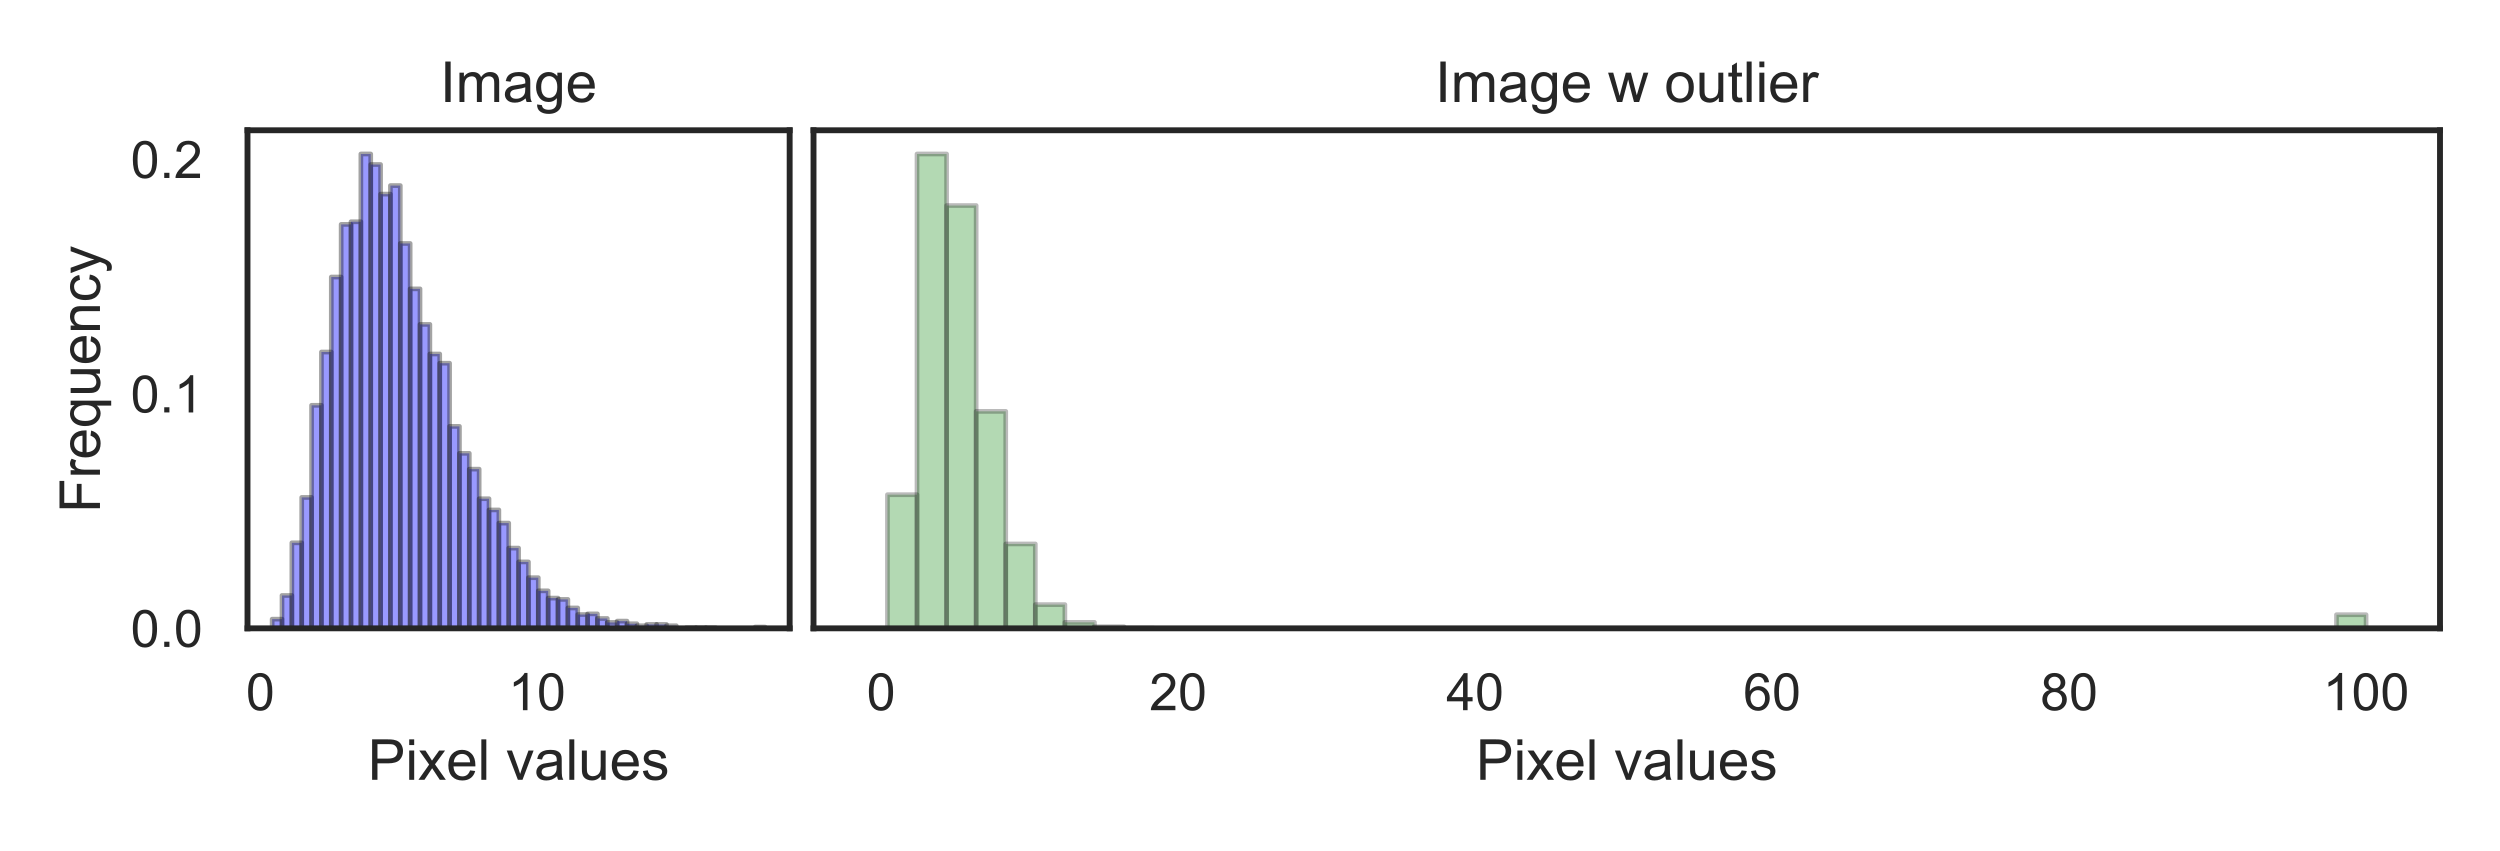 <?xml version="1.0" encoding="utf-8" standalone="no"?>
<!DOCTYPE svg PUBLIC "-//W3C//DTD SVG 1.1//EN"
  "http://www.w3.org/Graphics/SVG/1.1/DTD/svg11.dtd">
<!-- Created with matplotlib (https://matplotlib.org/) -->
<svg height="180.72pt" version="1.1" viewBox="0 0 530.64 180.72" width="530.64pt" xmlns="http://www.w3.org/2000/svg" xmlns:xlink="http://www.w3.org/1999/xlink">
 <defs>
  <style type="text/css">
*{stroke-linecap:butt;stroke-linejoin:round;white-space:pre;}
  </style>
 </defs>
 <g id="figure_1">
  <g id="patch_1">
   <path d="M 0 180.72 
L 530.64 180.72 
L 530.64 0 
L 0 0 
z
" style="fill:#ffffff;"/>
  </g>
  <g id="axes_1">
   <g id="patch_2">
    <path d="M 52.533 133.371 
L 167.61 133.371 
L 167.61 27.65 
L 52.533 27.65 
z
" style="fill:#ffffff;"/>
   </g>
   <g id="matplotlib.axis_1">
    <g id="xtick_1">
     <g id="text_1">
      <!-- 0 -->
      <defs>
       <path d="M 4.156 35.297 
Q 4.156 48 6.766 55.734 
Q 9.375 63.484 14.516 67.672 
Q 19.672 71.875 27.484 71.875 
Q 33.25 71.875 37.594 69.547 
Q 41.938 67.234 44.766 62.859 
Q 47.609 58.5 49.219 52.219 
Q 50.828 45.953 50.828 35.297 
Q 50.828 22.703 48.234 14.969 
Q 45.656 7.234 40.5 3 
Q 35.359 -1.219 27.484 -1.219 
Q 17.141 -1.219 11.234 6.203 
Q 4.156 15.141 4.156 35.297 
z
M 13.188 35.297 
Q 13.188 17.672 17.312 11.828 
Q 21.438 6 27.484 6 
Q 33.547 6 37.672 11.859 
Q 41.797 17.719 41.797 35.297 
Q 41.797 52.984 37.672 58.781 
Q 33.547 64.594 27.391 64.594 
Q 21.344 64.594 17.719 59.469 
Q 13.188 52.938 13.188 35.297 
z
" id="ArialMT-48"/>
      </defs>
      <g style="fill:#262626;" transform="translate(52.209 150.745)scale(0.11 -0.11)">
       <use xlink:href="#ArialMT-48"/>
      </g>
     </g>
    </g>
    <g id="xtick_2">
     <g id="text_2">
      <!-- 10 -->
      <defs>
       <path d="M 37.25 0 
L 28.469 0 
L 28.469 56 
Q 25.297 52.984 20.141 49.953 
Q 14.984 46.922 10.891 45.406 
L 10.891 53.906 
Q 18.266 57.375 23.781 62.297 
Q 29.297 67.234 31.594 71.875 
L 37.25 71.875 
z
" id="ArialMT-49"/>
      </defs>
      <g style="fill:#262626;" transform="translate(107.863 150.745)scale(0.11 -0.11)">
       <use xlink:href="#ArialMT-49"/>
       <use x="55.615" xlink:href="#ArialMT-48"/>
      </g>
     </g>
    </g>
    <g id="text_3">
     <!-- Pixel values -->
     <defs>
      <path d="M 7.719 0 
L 7.719 71.578 
L 34.719 71.578 
Q 41.844 71.578 45.609 70.906 
Q 50.875 70.016 54.438 67.547 
Q 58.016 65.094 60.188 60.641 
Q 62.359 56.203 62.359 50.875 
Q 62.359 41.75 56.547 35.422 
Q 50.734 29.109 35.547 29.109 
L 17.188 29.109 
L 17.188 0 
z
M 17.188 37.547 
L 35.688 37.547 
Q 44.875 37.547 48.734 40.969 
Q 52.594 44.391 52.594 50.594 
Q 52.594 55.078 50.312 58.266 
Q 48.047 61.469 44.344 62.5 
Q 41.938 63.141 35.5 63.141 
L 17.188 63.141 
z
" id="ArialMT-80"/>
      <path d="M 6.641 61.469 
L 6.641 71.578 
L 15.438 71.578 
L 15.438 61.469 
z
M 6.641 0 
L 6.641 51.859 
L 15.438 51.859 
L 15.438 0 
z
" id="ArialMT-105"/>
      <path d="M 0.734 0 
L 19.672 26.953 
L 2.156 51.859 
L 13.141 51.859 
L 21.094 39.703 
Q 23.344 36.234 24.703 33.891 
Q 26.859 37.109 28.656 39.594 
L 37.406 51.859 
L 47.906 51.859 
L 29.984 27.438 
L 49.266 0 
L 38.484 0 
L 27.828 16.109 
L 25 20.453 
L 11.375 0 
z
" id="ArialMT-120"/>
      <path d="M 42.094 16.703 
L 51.172 15.578 
Q 49.031 7.625 43.219 3.219 
Q 37.406 -1.172 28.375 -1.172 
Q 17 -1.172 10.328 5.828 
Q 3.656 12.844 3.656 25.484 
Q 3.656 38.578 10.391 45.797 
Q 17.141 53.031 27.875 53.031 
Q 38.281 53.031 44.875 45.953 
Q 51.469 38.875 51.469 26.031 
Q 51.469 25.25 51.422 23.688 
L 12.75 23.688 
Q 13.234 15.141 17.578 10.594 
Q 21.922 6.062 28.422 6.062 
Q 33.25 6.062 36.672 8.594 
Q 40.094 11.141 42.094 16.703 
z
M 13.234 30.906 
L 42.188 30.906 
Q 41.609 37.453 38.875 40.719 
Q 34.672 45.797 27.984 45.797 
Q 21.922 45.797 17.797 41.75 
Q 13.672 37.703 13.234 30.906 
z
" id="ArialMT-101"/>
      <path d="M 6.391 0 
L 6.391 71.578 
L 15.188 71.578 
L 15.188 0 
z
" id="ArialMT-108"/>
      <path id="ArialMT-32"/>
      <path d="M 21 0 
L 1.266 51.859 
L 10.547 51.859 
L 21.688 20.797 
Q 23.484 15.766 25 10.359 
Q 26.172 14.453 28.266 20.219 
L 39.797 51.859 
L 48.828 51.859 
L 29.203 0 
z
" id="ArialMT-118"/>
      <path d="M 40.438 6.391 
Q 35.547 2.25 31.031 0.531 
Q 26.516 -1.172 21.344 -1.172 
Q 12.797 -1.172 8.203 3 
Q 3.609 7.172 3.609 13.672 
Q 3.609 17.484 5.344 20.625 
Q 7.078 23.781 9.891 25.688 
Q 12.703 27.594 16.219 28.562 
Q 18.797 29.25 24.031 29.891 
Q 34.672 31.156 39.703 32.906 
Q 39.75 34.719 39.75 35.203 
Q 39.75 40.578 37.25 42.781 
Q 33.891 45.75 27.25 45.75 
Q 21.047 45.75 18.094 43.578 
Q 15.141 41.406 13.719 35.891 
L 5.125 37.062 
Q 6.297 42.578 8.984 45.969 
Q 11.672 49.359 16.75 51.188 
Q 21.828 53.031 28.516 53.031 
Q 35.156 53.031 39.297 51.469 
Q 43.453 49.906 45.406 47.531 
Q 47.359 45.172 48.141 41.547 
Q 48.578 39.312 48.578 33.453 
L 48.578 21.734 
Q 48.578 9.469 49.141 6.219 
Q 49.703 2.984 51.375 0 
L 42.188 0 
Q 40.828 2.734 40.438 6.391 
z
M 39.703 26.031 
Q 34.906 24.078 25.344 22.703 
Q 19.922 21.922 17.672 20.938 
Q 15.438 19.969 14.203 18.094 
Q 12.984 16.219 12.984 13.922 
Q 12.984 10.406 15.641 8.062 
Q 18.312 5.719 23.438 5.719 
Q 28.516 5.719 32.469 7.938 
Q 36.422 10.156 38.281 14.016 
Q 39.703 17 39.703 22.797 
z
" id="ArialMT-97"/>
      <path d="M 40.578 0 
L 40.578 7.625 
Q 34.516 -1.172 24.125 -1.172 
Q 19.531 -1.172 15.547 0.578 
Q 11.578 2.344 9.641 5 
Q 7.719 7.672 6.938 11.531 
Q 6.391 14.109 6.391 19.734 
L 6.391 51.859 
L 15.188 51.859 
L 15.188 23.094 
Q 15.188 16.219 15.719 13.812 
Q 16.547 10.359 19.234 8.375 
Q 21.922 6.391 25.875 6.391 
Q 29.828 6.391 33.297 8.422 
Q 36.766 10.453 38.203 13.938 
Q 39.656 17.438 39.656 24.078 
L 39.656 51.859 
L 48.438 51.859 
L 48.438 0 
z
" id="ArialMT-117"/>
      <path d="M 3.078 15.484 
L 11.766 16.844 
Q 12.5 11.625 15.844 8.844 
Q 19.188 6.062 25.203 6.062 
Q 31.25 6.062 34.172 8.516 
Q 37.109 10.984 37.109 14.312 
Q 37.109 17.281 34.516 19 
Q 32.719 20.172 25.531 21.969 
Q 15.875 24.422 12.141 26.203 
Q 8.406 27.984 6.469 31.125 
Q 4.547 34.281 4.547 38.094 
Q 4.547 41.547 6.125 44.5 
Q 7.719 47.469 10.453 49.422 
Q 12.5 50.922 16.031 51.969 
Q 19.578 53.031 23.641 53.031 
Q 29.734 53.031 34.344 51.266 
Q 38.969 49.516 41.156 46.5 
Q 43.359 43.5 44.188 38.484 
L 35.594 37.312 
Q 35.016 41.312 32.203 43.547 
Q 29.391 45.797 24.266 45.797 
Q 18.219 45.797 15.625 43.797 
Q 13.031 41.797 13.031 39.109 
Q 13.031 37.406 14.109 36.031 
Q 15.188 34.625 17.484 33.688 
Q 18.797 33.203 25.25 31.453 
Q 34.578 28.953 38.25 27.359 
Q 41.938 25.781 44.031 22.75 
Q 46.141 19.734 46.141 15.234 
Q 46.141 10.844 43.578 6.953 
Q 41.016 3.078 36.172 0.953 
Q 31.344 -1.172 25.25 -1.172 
Q 15.141 -1.172 9.844 3.031 
Q 4.547 7.234 3.078 15.484 
z
" id="ArialMT-115"/>
     </defs>
     <g style="fill:#262626;" transform="translate(78.057 165.521)scale(0.12 -0.12)">
      <use xlink:href="#ArialMT-80"/>
      <use x="66.699" xlink:href="#ArialMT-105"/>
      <use x="88.916" xlink:href="#ArialMT-120"/>
      <use x="138.916" xlink:href="#ArialMT-101"/>
      <use x="194.531" xlink:href="#ArialMT-108"/>
      <use x="216.748" xlink:href="#ArialMT-32"/>
      <use x="244.531" xlink:href="#ArialMT-118"/>
      <use x="294.531" xlink:href="#ArialMT-97"/>
      <use x="350.146" xlink:href="#ArialMT-108"/>
      <use x="372.363" xlink:href="#ArialMT-117"/>
      <use x="427.979" xlink:href="#ArialMT-101"/>
      <use x="483.594" xlink:href="#ArialMT-115"/>
     </g>
    </g>
   </g>
   <g id="matplotlib.axis_2">
    <g id="ytick_1">
     <g id="text_4">
      <!-- 0.0 -->
      <defs>
       <path d="M 9.078 0 
L 9.078 10.016 
L 19.094 10.016 
L 19.094 0 
z
" id="ArialMT-46"/>
      </defs>
      <g style="fill:#262626;" transform="translate(27.743 137.308)scale(0.11 -0.11)">
       <use xlink:href="#ArialMT-48"/>
       <use x="55.615" xlink:href="#ArialMT-46"/>
       <use x="83.398" xlink:href="#ArialMT-48"/>
      </g>
     </g>
    </g>
    <g id="ytick_2">
     <g id="text_5">
      <!-- 0.1 -->
      <g style="fill:#262626;" transform="translate(27.743 87.543)scale(0.11 -0.11)">
       <use xlink:href="#ArialMT-48"/>
       <use x="55.615" xlink:href="#ArialMT-46"/>
       <use x="83.398" xlink:href="#ArialMT-49"/>
      </g>
     </g>
    </g>
    <g id="ytick_3">
     <g id="text_6">
      <!-- 0.2 -->
      <defs>
       <path d="M 50.344 8.453 
L 50.344 0 
L 3.031 0 
Q 2.938 3.172 4.047 6.109 
Q 5.859 10.938 9.828 15.625 
Q 13.812 20.312 21.344 26.469 
Q 33.016 36.031 37.109 41.625 
Q 41.219 47.219 41.219 52.203 
Q 41.219 57.422 37.469 61 
Q 33.734 64.594 27.734 64.594 
Q 21.391 64.594 17.578 60.781 
Q 13.766 56.984 13.719 50.25 
L 4.688 51.172 
Q 5.609 61.281 11.656 66.578 
Q 17.719 71.875 27.938 71.875 
Q 38.234 71.875 44.234 66.156 
Q 50.25 60.453 50.25 52 
Q 50.25 47.703 48.484 43.547 
Q 46.734 39.406 42.656 34.812 
Q 38.578 30.219 29.109 22.219 
Q 21.188 15.578 18.938 13.203 
Q 16.703 10.844 15.234 8.453 
z
" id="ArialMT-50"/>
      </defs>
      <g style="fill:#262626;" transform="translate(27.743 37.777)scale(0.11 -0.11)">
       <use xlink:href="#ArialMT-48"/>
       <use x="55.615" xlink:href="#ArialMT-46"/>
       <use x="83.398" xlink:href="#ArialMT-50"/>
      </g>
     </g>
    </g>
    <g id="text_7">
     <!-- Frequency -->
     <defs>
      <path d="M 8.203 0 
L 8.203 71.578 
L 56.5 71.578 
L 56.5 63.141 
L 17.672 63.141 
L 17.672 40.969 
L 51.266 40.969 
L 51.266 32.516 
L 17.672 32.516 
L 17.672 0 
z
" id="ArialMT-70"/>
      <path d="M 6.5 0 
L 6.5 51.859 
L 14.406 51.859 
L 14.406 44 
Q 17.438 49.516 20 51.266 
Q 22.562 53.031 25.641 53.031 
Q 30.078 53.031 34.672 50.203 
L 31.641 42.047 
Q 28.422 43.953 25.203 43.953 
Q 22.312 43.953 20.016 42.219 
Q 17.719 40.484 16.75 37.406 
Q 15.281 32.719 15.281 27.156 
L 15.281 0 
z
" id="ArialMT-114"/>
      <path d="M 39.656 -19.875 
L 39.656 5.516 
Q 37.594 2.641 33.906 0.734 
Q 30.219 -1.172 26.078 -1.172 
Q 16.844 -1.172 10.172 6.203 
Q 3.516 13.578 3.516 26.422 
Q 3.516 34.234 6.219 40.422 
Q 8.938 46.625 14.078 49.828 
Q 19.234 53.031 25.391 53.031 
Q 35.016 53.031 40.531 44.922 
L 40.531 51.859 
L 48.438 51.859 
L 48.438 -19.875 
z
M 12.547 26.078 
Q 12.547 16.062 16.75 11.062 
Q 20.953 6.062 26.812 6.062 
Q 32.422 6.062 36.469 10.812 
Q 40.531 15.578 40.531 25.297 
Q 40.531 35.641 36.25 40.859 
Q 31.984 46.094 26.219 46.094 
Q 20.516 46.094 16.531 41.234 
Q 12.547 36.375 12.547 26.078 
z
" id="ArialMT-113"/>
      <path d="M 6.594 0 
L 6.594 51.859 
L 14.5 51.859 
L 14.5 44.484 
Q 20.219 53.031 31 53.031 
Q 35.688 53.031 39.625 51.344 
Q 43.562 49.656 45.516 46.922 
Q 47.469 44.188 48.25 40.438 
Q 48.734 37.984 48.734 31.891 
L 48.734 0 
L 39.938 0 
L 39.938 31.547 
Q 39.938 36.922 38.906 39.578 
Q 37.891 42.234 35.281 43.812 
Q 32.672 45.406 29.156 45.406 
Q 23.531 45.406 19.453 41.844 
Q 15.375 38.281 15.375 28.328 
L 15.375 0 
z
" id="ArialMT-110"/>
      <path d="M 40.438 19 
L 49.078 17.875 
Q 47.656 8.938 41.812 3.875 
Q 35.984 -1.172 27.484 -1.172 
Q 16.844 -1.172 10.375 5.781 
Q 3.906 12.75 3.906 25.734 
Q 3.906 34.125 6.688 40.422 
Q 9.469 46.734 15.156 49.875 
Q 20.844 53.031 27.547 53.031 
Q 35.984 53.031 41.359 48.75 
Q 46.734 44.484 48.25 36.625 
L 39.703 35.297 
Q 38.484 40.531 35.375 43.156 
Q 32.281 45.797 27.875 45.797 
Q 21.234 45.797 17.078 41.031 
Q 12.938 36.281 12.938 25.984 
Q 12.938 15.531 16.938 10.797 
Q 20.953 6.062 27.391 6.062 
Q 32.562 6.062 36.031 9.234 
Q 39.5 12.406 40.438 19 
z
" id="ArialMT-99"/>
      <path d="M 6.203 -19.969 
L 5.219 -11.719 
Q 8.109 -12.5 10.25 -12.5 
Q 13.188 -12.5 14.938 -11.516 
Q 16.703 -10.547 17.828 -8.797 
Q 18.656 -7.469 20.516 -2.25 
Q 20.75 -1.516 21.297 -0.094 
L 1.609 51.859 
L 11.078 51.859 
L 21.875 21.828 
Q 23.969 16.109 25.641 9.812 
Q 27.156 15.875 29.25 21.625 
L 40.328 51.859 
L 49.125 51.859 
L 29.391 -0.875 
Q 26.219 -9.422 24.469 -12.641 
Q 22.125 -17 19.094 -19.016 
Q 16.062 -21.047 11.859 -21.047 
Q 9.328 -21.047 6.203 -19.969 
z
" id="ArialMT-121"/>
     </defs>
     <g style="fill:#262626;" transform="translate(21.218 108.856)rotate(-90)scale(0.12 -0.12)">
      <use xlink:href="#ArialMT-70"/>
      <use x="61.084" xlink:href="#ArialMT-114"/>
      <use x="94.385" xlink:href="#ArialMT-101"/>
      <use x="150" xlink:href="#ArialMT-113"/>
      <use x="205.615" xlink:href="#ArialMT-117"/>
      <use x="261.23" xlink:href="#ArialMT-101"/>
      <use x="316.846" xlink:href="#ArialMT-110"/>
      <use x="372.461" xlink:href="#ArialMT-99"/>
      <use x="422.461" xlink:href="#ArialMT-121"/>
     </g>
    </g>
   </g>
   <g id="patch_3">
    <path clip-path="url(#pc7c8d28903)" d="M 57.764 133.371 
L 59.856 133.371 
L 59.856 131.416 
L 57.764 131.416 
z
" style="fill:#0000ff;opacity:0.4;stroke:#1a1a1a;stroke-linejoin:miter;"/>
   </g>
   <g id="patch_4">
    <path clip-path="url(#pc7c8d28903)" d="M 59.856 133.371 
L 61.949 133.371 
L 61.949 126.389 
L 59.856 126.389 
z
" style="fill:#0000ff;opacity:0.4;stroke:#1a1a1a;stroke-linejoin:miter;"/>
   </g>
   <g id="patch_5">
    <path clip-path="url(#pc7c8d28903)" d="M 61.949 133.371 
L 64.041 133.371 
L 64.041 115.217 
L 61.949 115.217 
z
" style="fill:#0000ff;opacity:0.4;stroke:#1a1a1a;stroke-linejoin:miter;"/>
   </g>
   <g id="patch_6">
    <path clip-path="url(#pc7c8d28903)" d="M 64.041 133.371 
L 66.133 133.371 
L 66.133 105.581 
L 64.041 105.581 
z
" style="fill:#0000ff;opacity:0.4;stroke:#1a1a1a;stroke-linejoin:miter;"/>
   </g>
   <g id="patch_7">
    <path clip-path="url(#pc7c8d28903)" d="M 66.133 133.371 
L 68.226 133.371 
L 68.226 86.03 
L 66.133 86.03 
z
" style="fill:#0000ff;opacity:0.4;stroke:#1a1a1a;stroke-linejoin:miter;"/>
   </g>
   <g id="patch_8">
    <path clip-path="url(#pc7c8d28903)" d="M 68.226 133.371 
L 70.318 133.371 
L 70.318 74.719 
L 68.226 74.719 
z
" style="fill:#0000ff;opacity:0.4;stroke:#1a1a1a;stroke-linejoin:miter;"/>
   </g>
   <g id="patch_9">
    <path clip-path="url(#pc7c8d28903)" d="M 70.318 133.371 
L 72.41 133.371 
L 72.41 58.799 
L 70.318 58.799 
z
" style="fill:#0000ff;opacity:0.4;stroke:#1a1a1a;stroke-linejoin:miter;"/>
   </g>
   <g id="patch_10">
    <path clip-path="url(#pc7c8d28903)" d="M 72.41 133.371 
L 74.503 133.371 
L 74.503 47.627 
L 72.41 47.627 
z
" style="fill:#0000ff;opacity:0.4;stroke:#1a1a1a;stroke-linejoin:miter;"/>
   </g>
   <g id="patch_11">
    <path clip-path="url(#pc7c8d28903)" d="M 74.503 133.371 
L 76.595 133.371 
L 76.595 47.068 
L 74.503 47.068 
z
" style="fill:#0000ff;opacity:0.4;stroke:#1a1a1a;stroke-linejoin:miter;"/>
   </g>
   <g id="patch_12">
    <path clip-path="url(#pc7c8d28903)" d="M 76.595 133.371 
L 78.687 133.371 
L 78.687 32.685 
L 76.595 32.685 
z
" style="fill:#0000ff;opacity:0.4;stroke:#1a1a1a;stroke-linejoin:miter;"/>
   </g>
   <g id="patch_13">
    <path clip-path="url(#pc7c8d28903)" d="M 78.687 133.371 
L 80.78 133.371 
L 80.78 34.919 
L 78.687 34.919 
z
" style="fill:#0000ff;opacity:0.4;stroke:#1a1a1a;stroke-linejoin:miter;"/>
   </g>
   <g id="patch_14">
    <path clip-path="url(#pc7c8d28903)" d="M 80.78 133.371 
L 82.872 133.371 
L 82.872 41.203 
L 80.78 41.203 
z
" style="fill:#0000ff;opacity:0.4;stroke:#1a1a1a;stroke-linejoin:miter;"/>
   </g>
   <g id="patch_15">
    <path clip-path="url(#pc7c8d28903)" d="M 82.872 133.371 
L 84.964 133.371 
L 84.964 39.388 
L 82.872 39.388 
z
" style="fill:#0000ff;opacity:0.4;stroke:#1a1a1a;stroke-linejoin:miter;"/>
   </g>
   <g id="patch_16">
    <path clip-path="url(#pc7c8d28903)" d="M 84.964 133.371 
L 87.056 133.371 
L 87.056 51.677 
L 84.964 51.677 
z
" style="fill:#0000ff;opacity:0.4;stroke:#1a1a1a;stroke-linejoin:miter;"/>
   </g>
   <g id="patch_17">
    <path clip-path="url(#pc7c8d28903)" d="M 87.056 133.371 
L 89.149 133.371 
L 89.149 61.313 
L 87.056 61.313 
z
" style="fill:#0000ff;opacity:0.4;stroke:#1a1a1a;stroke-linejoin:miter;"/>
   </g>
   <g id="patch_18">
    <path clip-path="url(#pc7c8d28903)" d="M 89.149 133.371 
L 91.241 133.371 
L 91.241 68.854 
L 89.149 68.854 
z
" style="fill:#0000ff;opacity:0.4;stroke:#1a1a1a;stroke-linejoin:miter;"/>
   </g>
   <g id="patch_19">
    <path clip-path="url(#pc7c8d28903)" d="M 91.241 133.371 
L 93.333 133.371 
L 93.333 75.138 
L 91.241 75.138 
z
" style="fill:#0000ff;opacity:0.4;stroke:#1a1a1a;stroke-linejoin:miter;"/>
   </g>
   <g id="patch_20">
    <path clip-path="url(#pc7c8d28903)" d="M 93.333 133.371 
L 95.426 133.371 
L 95.426 77.093 
L 93.333 77.093 
z
" style="fill:#0000ff;opacity:0.4;stroke:#1a1a1a;stroke-linejoin:miter;"/>
   </g>
   <g id="patch_21">
    <path clip-path="url(#pc7c8d28903)" d="M 95.426 133.371 
L 97.518 133.371 
L 97.518 90.499 
L 95.426 90.499 
z
" style="fill:#0000ff;opacity:0.4;stroke:#1a1a1a;stroke-linejoin:miter;"/>
   </g>
   <g id="patch_22">
    <path clip-path="url(#pc7c8d28903)" d="M 97.518 133.371 
L 99.61 133.371 
L 99.61 96.225 
L 97.518 96.225 
z
" style="fill:#0000ff;opacity:0.4;stroke:#1a1a1a;stroke-linejoin:miter;"/>
   </g>
   <g id="patch_23">
    <path clip-path="url(#pc7c8d28903)" d="M 99.61 133.371 
L 101.703 133.371 
L 101.703 99.576 
L 99.61 99.576 
z
" style="fill:#0000ff;opacity:0.4;stroke:#1a1a1a;stroke-linejoin:miter;"/>
   </g>
   <g id="patch_24">
    <path clip-path="url(#pc7c8d28903)" d="M 101.703 133.371 
L 103.795 133.371 
L 103.795 105.861 
L 101.703 105.861 
z
" style="fill:#0000ff;opacity:0.4;stroke:#1a1a1a;stroke-linejoin:miter;"/>
   </g>
   <g id="patch_25">
    <path clip-path="url(#pc7c8d28903)" d="M 103.795 133.371 
L 105.887 133.371 
L 105.887 108.235 
L 103.795 108.235 
z
" style="fill:#0000ff;opacity:0.4;stroke:#1a1a1a;stroke-linejoin:miter;"/>
   </g>
   <g id="patch_26">
    <path clip-path="url(#pc7c8d28903)" d="M 105.887 133.371 
L 107.98 133.371 
L 107.98 111.028 
L 105.887 111.028 
z
" style="fill:#0000ff;opacity:0.4;stroke:#1a1a1a;stroke-linejoin:miter;"/>
   </g>
   <g id="patch_27">
    <path clip-path="url(#pc7c8d28903)" d="M 107.98 133.371 
L 110.072 133.371 
L 110.072 116.334 
L 107.98 116.334 
z
" style="fill:#0000ff;opacity:0.4;stroke:#1a1a1a;stroke-linejoin:miter;"/>
   </g>
   <g id="patch_28">
    <path clip-path="url(#pc7c8d28903)" d="M 110.072 133.371 
L 112.164 133.371 
L 112.164 119.267 
L 110.072 119.267 
z
" style="fill:#0000ff;opacity:0.4;stroke:#1a1a1a;stroke-linejoin:miter;"/>
   </g>
   <g id="patch_29">
    <path clip-path="url(#pc7c8d28903)" d="M 112.164 133.371 
L 114.256 133.371 
L 114.256 122.618 
L 112.164 122.618 
z
" style="fill:#0000ff;opacity:0.4;stroke:#1a1a1a;stroke-linejoin:miter;"/>
   </g>
   <g id="patch_30">
    <path clip-path="url(#pc7c8d28903)" d="M 114.256 133.371 
L 116.349 133.371 
L 116.349 125.411 
L 114.256 125.411 
z
" style="fill:#0000ff;opacity:0.4;stroke:#1a1a1a;stroke-linejoin:miter;"/>
   </g>
   <g id="patch_31">
    <path clip-path="url(#pc7c8d28903)" d="M 116.349 133.371 
L 118.441 133.371 
L 118.441 126.948 
L 116.349 126.948 
z
" style="fill:#0000ff;opacity:0.4;stroke:#1a1a1a;stroke-linejoin:miter;"/>
   </g>
   <g id="patch_32">
    <path clip-path="url(#pc7c8d28903)" d="M 118.441 133.371 
L 120.533 133.371 
L 120.533 127.227 
L 118.441 127.227 
z
" style="fill:#0000ff;opacity:0.4;stroke:#1a1a1a;stroke-linejoin:miter;"/>
   </g>
   <g id="patch_33">
    <path clip-path="url(#pc7c8d28903)" d="M 120.533 133.371 
L 122.626 133.371 
L 122.626 129.042 
L 120.533 129.042 
z
" style="fill:#0000ff;opacity:0.4;stroke:#1a1a1a;stroke-linejoin:miter;"/>
   </g>
   <g id="patch_34">
    <path clip-path="url(#pc7c8d28903)" d="M 122.626 133.371 
L 124.718 133.371 
L 124.718 130.439 
L 122.626 130.439 
z
" style="fill:#0000ff;opacity:0.4;stroke:#1a1a1a;stroke-linejoin:miter;"/>
   </g>
   <g id="patch_35">
    <path clip-path="url(#pc7c8d28903)" d="M 124.718 133.371 
L 126.81 133.371 
L 126.81 130.299 
L 124.718 130.299 
z
" style="fill:#0000ff;opacity:0.4;stroke:#1a1a1a;stroke-linejoin:miter;"/>
   </g>
   <g id="patch_36">
    <path clip-path="url(#pc7c8d28903)" d="M 126.81 133.371 
L 128.903 133.371 
L 128.903 131.277 
L 126.81 131.277 
z
" style="fill:#0000ff;opacity:0.4;stroke:#1a1a1a;stroke-linejoin:miter;"/>
   </g>
   <g id="patch_37">
    <path clip-path="url(#pc7c8d28903)" d="M 128.903 133.371 
L 130.995 133.371 
L 130.995 132.115 
L 128.903 132.115 
z
" style="fill:#0000ff;opacity:0.4;stroke:#1a1a1a;stroke-linejoin:miter;"/>
   </g>
   <g id="patch_38">
    <path clip-path="url(#pc7c8d28903)" d="M 130.995 133.371 
L 133.087 133.371 
L 133.087 131.835 
L 130.995 131.835 
z
" style="fill:#0000ff;opacity:0.4;stroke:#1a1a1a;stroke-linejoin:miter;"/>
   </g>
   <g id="patch_39">
    <path clip-path="url(#pc7c8d28903)" d="M 133.087 133.371 
L 135.18 133.371 
L 135.18 132.394 
L 133.087 132.394 
z
" style="fill:#0000ff;opacity:0.4;stroke:#1a1a1a;stroke-linejoin:miter;"/>
   </g>
   <g id="patch_40">
    <path clip-path="url(#pc7c8d28903)" d="M 135.18 133.371 
L 137.272 133.371 
L 137.272 132.813 
L 135.18 132.813 
z
" style="fill:#0000ff;opacity:0.4;stroke:#1a1a1a;stroke-linejoin:miter;"/>
   </g>
   <g id="patch_41">
    <path clip-path="url(#pc7c8d28903)" d="M 137.272 133.371 
L 139.364 133.371 
L 139.364 132.533 
L 137.272 132.533 
z
" style="fill:#0000ff;opacity:0.4;stroke:#1a1a1a;stroke-linejoin:miter;"/>
   </g>
   <g id="patch_42">
    <path clip-path="url(#pc7c8d28903)" d="M 139.364 133.371 
L 141.456 133.371 
L 141.456 132.533 
L 139.364 132.533 
z
" style="fill:#0000ff;opacity:0.4;stroke:#1a1a1a;stroke-linejoin:miter;"/>
   </g>
   <g id="patch_43">
    <path clip-path="url(#pc7c8d28903)" d="M 141.456 133.371 
L 143.549 133.371 
L 143.549 132.813 
L 141.456 132.813 
z
" style="fill:#0000ff;opacity:0.4;stroke:#1a1a1a;stroke-linejoin:miter;"/>
   </g>
   <g id="patch_44">
    <path clip-path="url(#pc7c8d28903)" d="M 143.549 133.371 
L 145.641 133.371 
L 145.641 133.371 
L 143.549 133.371 
z
" style="fill:#0000ff;opacity:0.4;stroke:#1a1a1a;stroke-linejoin:miter;"/>
   </g>
   <g id="patch_45">
    <path clip-path="url(#pc7c8d28903)" d="M 145.641 133.371 
L 147.733 133.371 
L 147.733 133.232 
L 145.641 133.232 
z
" style="fill:#0000ff;opacity:0.4;stroke:#1a1a1a;stroke-linejoin:miter;"/>
   </g>
   <g id="patch_46">
    <path clip-path="url(#pc7c8d28903)" d="M 147.733 133.371 
L 149.826 133.371 
L 149.826 133.232 
L 147.733 133.232 
z
" style="fill:#0000ff;opacity:0.4;stroke:#1a1a1a;stroke-linejoin:miter;"/>
   </g>
   <g id="patch_47">
    <path clip-path="url(#pc7c8d28903)" d="M 149.826 133.371 
L 151.918 133.371 
L 151.918 133.232 
L 149.826 133.232 
z
" style="fill:#0000ff;opacity:0.4;stroke:#1a1a1a;stroke-linejoin:miter;"/>
   </g>
   <g id="patch_48">
    <path clip-path="url(#pc7c8d28903)" d="M 151.918 133.371 
L 154.01 133.371 
L 154.01 133.371 
L 151.918 133.371 
z
" style="fill:#0000ff;opacity:0.4;stroke:#1a1a1a;stroke-linejoin:miter;"/>
   </g>
   <g id="patch_49">
    <path clip-path="url(#pc7c8d28903)" d="M 154.01 133.371 
L 156.103 133.371 
L 156.103 133.371 
L 154.01 133.371 
z
" style="fill:#0000ff;opacity:0.4;stroke:#1a1a1a;stroke-linejoin:miter;"/>
   </g>
   <g id="patch_50">
    <path clip-path="url(#pc7c8d28903)" d="M 156.103 133.371 
L 158.195 133.371 
L 158.195 133.371 
L 156.103 133.371 
z
" style="fill:#0000ff;opacity:0.4;stroke:#1a1a1a;stroke-linejoin:miter;"/>
   </g>
   <g id="patch_51">
    <path clip-path="url(#pc7c8d28903)" d="M 158.195 133.371 
L 160.287 133.371 
L 160.287 133.371 
L 158.195 133.371 
z
" style="fill:#0000ff;opacity:0.4;stroke:#1a1a1a;stroke-linejoin:miter;"/>
   </g>
   <g id="patch_52">
    <path clip-path="url(#pc7c8d28903)" d="M 160.287 133.371 
L 162.38 133.371 
L 162.38 133.092 
L 160.287 133.092 
z
" style="fill:#0000ff;opacity:0.4;stroke:#1a1a1a;stroke-linejoin:miter;"/>
   </g>
   <g id="patch_53">
    <path d="M 52.533 133.371 
L 52.533 27.65 
" style="fill:none;stroke:#262626;stroke-linecap:square;stroke-linejoin:miter;stroke-width:1.25;"/>
   </g>
   <g id="patch_54">
    <path d="M 167.61 133.371 
L 167.61 27.65 
" style="fill:none;stroke:#262626;stroke-linecap:square;stroke-linejoin:miter;stroke-width:1.25;"/>
   </g>
   <g id="patch_55">
    <path d="M 52.533 133.371 
L 167.61 133.371 
" style="fill:none;stroke:#262626;stroke-linecap:square;stroke-linejoin:miter;stroke-width:1.25;"/>
   </g>
   <g id="patch_56">
    <path d="M 52.533 27.65 
L 167.61 27.65 
" style="fill:none;stroke:#262626;stroke-linecap:square;stroke-linejoin:miter;stroke-width:1.25;"/>
   </g>
   <g id="text_8">
    <!-- Image -->
    <defs>
     <path d="M 9.328 0 
L 9.328 71.578 
L 18.797 71.578 
L 18.797 0 
z
" id="ArialMT-73"/>
     <path d="M 6.594 0 
L 6.594 51.859 
L 14.453 51.859 
L 14.453 44.578 
Q 16.891 48.391 20.938 50.703 
Q 25 53.031 30.172 53.031 
Q 35.938 53.031 39.625 50.641 
Q 43.312 48.25 44.828 43.953 
Q 50.984 53.031 60.844 53.031 
Q 68.562 53.031 72.703 48.75 
Q 76.859 44.484 76.859 35.594 
L 76.859 0 
L 68.109 0 
L 68.109 32.672 
Q 68.109 37.938 67.25 40.25 
Q 66.406 42.578 64.156 43.984 
Q 61.922 45.406 58.891 45.406 
Q 53.422 45.406 49.797 41.766 
Q 46.188 38.141 46.188 30.125 
L 46.188 0 
L 37.406 0 
L 37.406 33.688 
Q 37.406 39.547 35.25 42.469 
Q 33.109 45.406 28.219 45.406 
Q 24.516 45.406 21.359 43.453 
Q 18.219 41.5 16.797 37.734 
Q 15.375 33.984 15.375 26.906 
L 15.375 0 
z
" id="ArialMT-109"/>
     <path d="M 4.984 -4.297 
L 13.531 -5.562 
Q 14.062 -9.516 16.5 -11.328 
Q 19.781 -13.766 25.438 -13.766 
Q 31.547 -13.766 34.859 -11.328 
Q 38.188 -8.891 39.359 -4.5 
Q 40.047 -1.812 39.984 6.781 
Q 34.234 0 25.641 0 
Q 14.938 0 9.078 7.719 
Q 3.219 15.438 3.219 26.219 
Q 3.219 33.641 5.906 39.906 
Q 8.594 46.188 13.688 49.609 
Q 18.797 53.031 25.688 53.031 
Q 34.859 53.031 40.828 45.609 
L 40.828 51.859 
L 48.922 51.859 
L 48.922 7.031 
Q 48.922 -5.078 46.453 -10.125 
Q 44 -15.188 38.641 -18.109 
Q 33.297 -21.047 25.484 -21.047 
Q 16.219 -21.047 10.5 -16.875 
Q 4.781 -12.703 4.984 -4.297 
z
M 12.25 26.859 
Q 12.25 16.656 16.297 11.969 
Q 20.359 7.281 26.469 7.281 
Q 32.516 7.281 36.609 11.938 
Q 40.719 16.609 40.719 26.562 
Q 40.719 36.078 36.5 40.906 
Q 32.281 45.75 26.312 45.75 
Q 20.453 45.75 16.344 40.984 
Q 12.25 36.234 12.25 26.859 
z
" id="ArialMT-103"/>
    </defs>
    <g style="fill:#262626;" transform="translate(93.397 21.65)scale(0.12 -0.12)">
     <use xlink:href="#ArialMT-73"/>
     <use x="27.783" xlink:href="#ArialMT-109"/>
     <use x="111.084" xlink:href="#ArialMT-97"/>
     <use x="166.699" xlink:href="#ArialMT-103"/>
     <use x="222.314" xlink:href="#ArialMT-101"/>
    </g>
   </g>
  </g>
  <g id="axes_2">
   <g id="patch_57">
    <path d="M 172.674 133.371 
L 517.905 133.371 
L 517.905 27.65 
L 172.674 27.65 
z
" style="fill:#ffffff;"/>
   </g>
   <g id="matplotlib.axis_3">
    <g id="xtick_3">
     <g id="text_9">
      <!-- 0 -->
      <g style="fill:#262626;" transform="translate(183.967 150.745)scale(0.11 -0.11)">
       <use xlink:href="#ArialMT-48"/>
      </g>
     </g>
    </g>
    <g id="xtick_4">
     <g id="text_10">
      <!-- 20 -->
      <g style="fill:#262626;" transform="translate(243.946 150.745)scale(0.11 -0.11)">
       <use xlink:href="#ArialMT-50"/>
       <use x="55.615" xlink:href="#ArialMT-48"/>
      </g>
     </g>
    </g>
    <g id="xtick_5">
     <g id="text_11">
      <!-- 40 -->
      <defs>
       <path d="M 32.328 0 
L 32.328 17.141 
L 1.266 17.141 
L 1.266 25.203 
L 33.938 71.578 
L 41.109 71.578 
L 41.109 25.203 
L 50.781 25.203 
L 50.781 17.141 
L 41.109 17.141 
L 41.109 0 
z
M 32.328 25.203 
L 32.328 57.469 
L 9.906 25.203 
z
" id="ArialMT-52"/>
      </defs>
      <g style="fill:#262626;" transform="translate(306.983 150.745)scale(0.11 -0.11)">
       <use xlink:href="#ArialMT-52"/>
       <use x="55.615" xlink:href="#ArialMT-48"/>
      </g>
     </g>
    </g>
    <g id="xtick_6">
     <g id="text_12">
      <!-- 60 -->
      <defs>
       <path d="M 49.75 54.047 
L 41.016 53.375 
Q 39.844 58.547 37.703 60.891 
Q 34.125 64.656 28.906 64.656 
Q 24.703 64.656 21.531 62.312 
Q 17.391 59.281 14.984 53.469 
Q 12.594 47.656 12.5 36.922 
Q 15.672 41.75 20.266 44.094 
Q 24.859 46.438 29.891 46.438 
Q 38.672 46.438 44.844 39.969 
Q 51.031 33.5 51.031 23.25 
Q 51.031 16.5 48.125 10.719 
Q 45.219 4.938 40.141 1.859 
Q 35.062 -1.219 28.609 -1.219 
Q 17.625 -1.219 10.688 6.859 
Q 3.766 14.938 3.766 33.5 
Q 3.766 54.25 11.422 63.672 
Q 18.109 71.875 29.438 71.875 
Q 37.891 71.875 43.281 67.141 
Q 48.688 62.406 49.75 54.047 
z
M 13.875 23.188 
Q 13.875 18.656 15.797 14.5 
Q 17.719 10.359 21.188 8.172 
Q 24.656 6 28.469 6 
Q 34.031 6 38.031 10.484 
Q 42.047 14.984 42.047 22.703 
Q 42.047 30.125 38.078 34.391 
Q 34.125 38.672 28.125 38.672 
Q 22.172 38.672 18.016 34.391 
Q 13.875 30.125 13.875 23.188 
z
" id="ArialMT-54"/>
      </defs>
      <g style="fill:#262626;" transform="translate(370.021 150.745)scale(0.11 -0.11)">
       <use xlink:href="#ArialMT-54"/>
       <use x="55.615" xlink:href="#ArialMT-48"/>
      </g>
     </g>
    </g>
    <g id="xtick_7">
     <g id="text_13">
      <!-- 80 -->
      <defs>
       <path d="M 17.672 38.812 
Q 12.203 40.828 9.562 44.531 
Q 6.938 48.25 6.938 53.422 
Q 6.938 61.234 12.547 66.547 
Q 18.172 71.875 27.484 71.875 
Q 36.859 71.875 42.578 66.422 
Q 48.297 60.984 48.297 53.172 
Q 48.297 48.188 45.672 44.5 
Q 43.062 40.828 37.75 38.812 
Q 44.344 36.672 47.781 31.875 
Q 51.219 27.094 51.219 20.453 
Q 51.219 11.281 44.719 5.031 
Q 38.234 -1.219 27.641 -1.219 
Q 17.047 -1.219 10.547 5.047 
Q 4.047 11.328 4.047 20.703 
Q 4.047 27.688 7.594 32.391 
Q 11.141 37.109 17.672 38.812 
z
M 15.922 53.719 
Q 15.922 48.641 19.188 45.406 
Q 22.469 42.188 27.688 42.188 
Q 32.766 42.188 36.016 45.375 
Q 39.266 48.578 39.266 53.219 
Q 39.266 58.062 35.906 61.359 
Q 32.562 64.656 27.594 64.656 
Q 22.562 64.656 19.234 61.422 
Q 15.922 58.203 15.922 53.719 
z
M 13.094 20.656 
Q 13.094 16.891 14.875 13.375 
Q 16.656 9.859 20.172 7.922 
Q 23.688 6 27.734 6 
Q 34.031 6 38.125 10.047 
Q 42.234 14.109 42.234 20.359 
Q 42.234 26.703 38.016 30.859 
Q 33.797 35.016 27.438 35.016 
Q 21.234 35.016 17.156 30.906 
Q 13.094 26.812 13.094 20.656 
z
" id="ArialMT-56"/>
      </defs>
      <g style="fill:#262626;" transform="translate(433.058 150.745)scale(0.11 -0.11)">
       <use xlink:href="#ArialMT-56"/>
       <use x="55.615" xlink:href="#ArialMT-48"/>
      </g>
     </g>
    </g>
    <g id="xtick_8">
     <g id="text_14">
      <!-- 100 -->
      <g style="fill:#262626;" transform="translate(493.037 150.745)scale(0.11 -0.11)">
       <use xlink:href="#ArialMT-49"/>
       <use x="55.615" xlink:href="#ArialMT-48"/>
       <use x="111.23" xlink:href="#ArialMT-48"/>
      </g>
     </g>
    </g>
    <g id="text_15">
     <!-- Pixel values -->
     <g style="fill:#262626;" transform="translate(313.274 165.521)scale(0.12 -0.12)">
      <use xlink:href="#ArialMT-80"/>
      <use x="66.699" xlink:href="#ArialMT-105"/>
      <use x="88.916" xlink:href="#ArialMT-120"/>
      <use x="138.916" xlink:href="#ArialMT-101"/>
      <use x="194.531" xlink:href="#ArialMT-108"/>
      <use x="216.748" xlink:href="#ArialMT-32"/>
      <use x="244.531" xlink:href="#ArialMT-118"/>
      <use x="294.531" xlink:href="#ArialMT-97"/>
      <use x="350.146" xlink:href="#ArialMT-108"/>
      <use x="372.363" xlink:href="#ArialMT-117"/>
      <use x="427.979" xlink:href="#ArialMT-101"/>
      <use x="483.594" xlink:href="#ArialMT-115"/>
     </g>
    </g>
   </g>
   <g id="matplotlib.axis_4">
    <g id="ytick_4"/>
    <g id="ytick_5"/>
    <g id="ytick_6"/>
    <g id="ytick_7"/>
   </g>
   <g id="patch_58">
    <path clip-path="url(#pea6a536d54)" d="M 188.366 133.371 
L 194.643 133.371 
L 194.643 105.001 
L 188.366 105.001 
z
" style="fill:#008000;opacity:0.3;stroke:#1a1a1a;stroke-linejoin:miter;"/>
   </g>
   <g id="patch_59">
    <path clip-path="url(#pea6a536d54)" d="M 194.643 133.371 
L 200.92 133.371 
L 200.92 32.685 
L 194.643 32.685 
z
" style="fill:#008000;opacity:0.3;stroke:#1a1a1a;stroke-linejoin:miter;"/>
   </g>
   <g id="patch_60">
    <path clip-path="url(#pea6a536d54)" d="M 200.92 133.371 
L 207.197 133.371 
L 207.197 43.627 
L 200.92 43.627 
z
" style="fill:#008000;opacity:0.3;stroke:#1a1a1a;stroke-linejoin:miter;"/>
   </g>
   <g id="patch_61">
    <path clip-path="url(#pea6a536d54)" d="M 207.197 133.371 
L 213.474 133.371 
L 213.474 87.312 
L 207.197 87.312 
z
" style="fill:#008000;opacity:0.3;stroke:#1a1a1a;stroke-linejoin:miter;"/>
   </g>
   <g id="patch_62">
    <path clip-path="url(#pea6a536d54)" d="M 213.474 133.371 
L 219.751 133.371 
L 219.751 115.452 
L 213.474 115.452 
z
" style="fill:#008000;opacity:0.3;stroke:#1a1a1a;stroke-linejoin:miter;"/>
   </g>
   <g id="patch_63">
    <path clip-path="url(#pea6a536d54)" d="M 219.751 133.371 
L 226.028 133.371 
L 226.028 128.334 
L 219.751 128.334 
z
" style="fill:#008000;opacity:0.3;stroke:#1a1a1a;stroke-linejoin:miter;"/>
   </g>
   <g id="patch_64">
    <path clip-path="url(#pea6a536d54)" d="M 226.028 133.371 
L 232.305 133.371 
L 232.305 132.098 
L 226.028 132.098 
z
" style="fill:#008000;opacity:0.3;stroke:#1a1a1a;stroke-linejoin:miter;"/>
   </g>
   <g id="patch_65">
    <path clip-path="url(#pea6a536d54)" d="M 232.305 133.371 
L 238.581 133.371 
L 238.581 133.024 
L 232.305 133.024 
z
" style="fill:#008000;opacity:0.3;stroke:#1a1a1a;stroke-linejoin:miter;"/>
   </g>
   <g id="patch_66">
    <path clip-path="url(#pea6a536d54)" d="M 238.581 133.371 
L 244.858 133.371 
L 244.858 133.313 
L 238.581 133.313 
z
" style="fill:#008000;opacity:0.3;stroke:#1a1a1a;stroke-linejoin:miter;"/>
   </g>
   <g id="patch_67">
    <path clip-path="url(#pea6a536d54)" d="M 244.858 133.371 
L 251.135 133.371 
L 251.135 133.371 
L 244.858 133.371 
z
" style="fill:#008000;opacity:0.3;stroke:#1a1a1a;stroke-linejoin:miter;"/>
   </g>
   <g id="patch_68">
    <path clip-path="url(#pea6a536d54)" d="M 251.135 133.371 
L 257.412 133.371 
L 257.412 133.371 
L 251.135 133.371 
z
" style="fill:#008000;opacity:0.3;stroke:#1a1a1a;stroke-linejoin:miter;"/>
   </g>
   <g id="patch_69">
    <path clip-path="url(#pea6a536d54)" d="M 257.412 133.371 
L 263.689 133.371 
L 263.689 133.371 
L 257.412 133.371 
z
" style="fill:#008000;opacity:0.3;stroke:#1a1a1a;stroke-linejoin:miter;"/>
   </g>
   <g id="patch_70">
    <path clip-path="url(#pea6a536d54)" d="M 263.689 133.371 
L 269.966 133.371 
L 269.966 133.371 
L 263.689 133.371 
z
" style="fill:#008000;opacity:0.3;stroke:#1a1a1a;stroke-linejoin:miter;"/>
   </g>
   <g id="patch_71">
    <path clip-path="url(#pea6a536d54)" d="M 269.966 133.371 
L 276.243 133.371 
L 276.243 133.371 
L 269.966 133.371 
z
" style="fill:#008000;opacity:0.3;stroke:#1a1a1a;stroke-linejoin:miter;"/>
   </g>
   <g id="patch_72">
    <path clip-path="url(#pea6a536d54)" d="M 276.243 133.371 
L 282.52 133.371 
L 282.52 133.371 
L 276.243 133.371 
z
" style="fill:#008000;opacity:0.3;stroke:#1a1a1a;stroke-linejoin:miter;"/>
   </g>
   <g id="patch_73">
    <path clip-path="url(#pea6a536d54)" d="M 282.52 133.371 
L 288.797 133.371 
L 288.797 133.371 
L 282.52 133.371 
z
" style="fill:#008000;opacity:0.3;stroke:#1a1a1a;stroke-linejoin:miter;"/>
   </g>
   <g id="patch_74">
    <path clip-path="url(#pea6a536d54)" d="M 288.797 133.371 
L 295.074 133.371 
L 295.074 133.371 
L 288.797 133.371 
z
" style="fill:#008000;opacity:0.3;stroke:#1a1a1a;stroke-linejoin:miter;"/>
   </g>
   <g id="patch_75">
    <path clip-path="url(#pea6a536d54)" d="M 295.074 133.371 
L 301.351 133.371 
L 301.351 133.371 
L 295.074 133.371 
z
" style="fill:#008000;opacity:0.3;stroke:#1a1a1a;stroke-linejoin:miter;"/>
   </g>
   <g id="patch_76">
    <path clip-path="url(#pea6a536d54)" d="M 301.351 133.371 
L 307.628 133.371 
L 307.628 133.371 
L 301.351 133.371 
z
" style="fill:#008000;opacity:0.3;stroke:#1a1a1a;stroke-linejoin:miter;"/>
   </g>
   <g id="patch_77">
    <path clip-path="url(#pea6a536d54)" d="M 307.628 133.371 
L 313.905 133.371 
L 313.905 133.371 
L 307.628 133.371 
z
" style="fill:#008000;opacity:0.3;stroke:#1a1a1a;stroke-linejoin:miter;"/>
   </g>
   <g id="patch_78">
    <path clip-path="url(#pea6a536d54)" d="M 313.905 133.371 
L 320.181 133.371 
L 320.181 133.371 
L 313.905 133.371 
z
" style="fill:#008000;opacity:0.3;stroke:#1a1a1a;stroke-linejoin:miter;"/>
   </g>
   <g id="patch_79">
    <path clip-path="url(#pea6a536d54)" d="M 320.181 133.371 
L 326.458 133.371 
L 326.458 133.371 
L 320.181 133.371 
z
" style="fill:#008000;opacity:0.3;stroke:#1a1a1a;stroke-linejoin:miter;"/>
   </g>
   <g id="patch_80">
    <path clip-path="url(#pea6a536d54)" d="M 326.458 133.371 
L 332.735 133.371 
L 332.735 133.371 
L 326.458 133.371 
z
" style="fill:#008000;opacity:0.3;stroke:#1a1a1a;stroke-linejoin:miter;"/>
   </g>
   <g id="patch_81">
    <path clip-path="url(#pea6a536d54)" d="M 332.735 133.371 
L 339.012 133.371 
L 339.012 133.371 
L 332.735 133.371 
z
" style="fill:#008000;opacity:0.3;stroke:#1a1a1a;stroke-linejoin:miter;"/>
   </g>
   <g id="patch_82">
    <path clip-path="url(#pea6a536d54)" d="M 339.012 133.371 
L 345.289 133.371 
L 345.289 133.371 
L 339.012 133.371 
z
" style="fill:#008000;opacity:0.3;stroke:#1a1a1a;stroke-linejoin:miter;"/>
   </g>
   <g id="patch_83">
    <path clip-path="url(#pea6a536d54)" d="M 345.289 133.371 
L 351.566 133.371 
L 351.566 133.371 
L 345.289 133.371 
z
" style="fill:#008000;opacity:0.3;stroke:#1a1a1a;stroke-linejoin:miter;"/>
   </g>
   <g id="patch_84">
    <path clip-path="url(#pea6a536d54)" d="M 351.566 133.371 
L 357.843 133.371 
L 357.843 133.371 
L 351.566 133.371 
z
" style="fill:#008000;opacity:0.3;stroke:#1a1a1a;stroke-linejoin:miter;"/>
   </g>
   <g id="patch_85">
    <path clip-path="url(#pea6a536d54)" d="M 357.843 133.371 
L 364.12 133.371 
L 364.12 133.371 
L 357.843 133.371 
z
" style="fill:#008000;opacity:0.3;stroke:#1a1a1a;stroke-linejoin:miter;"/>
   </g>
   <g id="patch_86">
    <path clip-path="url(#pea6a536d54)" d="M 364.12 133.371 
L 370.397 133.371 
L 370.397 133.371 
L 364.12 133.371 
z
" style="fill:#008000;opacity:0.3;stroke:#1a1a1a;stroke-linejoin:miter;"/>
   </g>
   <g id="patch_87">
    <path clip-path="url(#pea6a536d54)" d="M 370.397 133.371 
L 376.674 133.371 
L 376.674 133.371 
L 370.397 133.371 
z
" style="fill:#008000;opacity:0.3;stroke:#1a1a1a;stroke-linejoin:miter;"/>
   </g>
   <g id="patch_88">
    <path clip-path="url(#pea6a536d54)" d="M 376.674 133.371 
L 382.951 133.371 
L 382.951 133.371 
L 376.674 133.371 
z
" style="fill:#008000;opacity:0.3;stroke:#1a1a1a;stroke-linejoin:miter;"/>
   </g>
   <g id="patch_89">
    <path clip-path="url(#pea6a536d54)" d="M 382.951 133.371 
L 389.228 133.371 
L 389.228 133.371 
L 382.951 133.371 
z
" style="fill:#008000;opacity:0.3;stroke:#1a1a1a;stroke-linejoin:miter;"/>
   </g>
   <g id="patch_90">
    <path clip-path="url(#pea6a536d54)" d="M 389.228 133.371 
L 395.505 133.371 
L 395.505 133.371 
L 389.228 133.371 
z
" style="fill:#008000;opacity:0.3;stroke:#1a1a1a;stroke-linejoin:miter;"/>
   </g>
   <g id="patch_91">
    <path clip-path="url(#pea6a536d54)" d="M 395.505 133.371 
L 401.782 133.371 
L 401.782 133.371 
L 395.505 133.371 
z
" style="fill:#008000;opacity:0.3;stroke:#1a1a1a;stroke-linejoin:miter;"/>
   </g>
   <g id="patch_92">
    <path clip-path="url(#pea6a536d54)" d="M 401.782 133.371 
L 408.058 133.371 
L 408.058 133.371 
L 401.782 133.371 
z
" style="fill:#008000;opacity:0.3;stroke:#1a1a1a;stroke-linejoin:miter;"/>
   </g>
   <g id="patch_93">
    <path clip-path="url(#pea6a536d54)" d="M 408.058 133.371 
L 414.335 133.371 
L 414.335 133.371 
L 408.058 133.371 
z
" style="fill:#008000;opacity:0.3;stroke:#1a1a1a;stroke-linejoin:miter;"/>
   </g>
   <g id="patch_94">
    <path clip-path="url(#pea6a536d54)" d="M 414.335 133.371 
L 420.612 133.371 
L 420.612 133.371 
L 414.335 133.371 
z
" style="fill:#008000;opacity:0.3;stroke:#1a1a1a;stroke-linejoin:miter;"/>
   </g>
   <g id="patch_95">
    <path clip-path="url(#pea6a536d54)" d="M 420.612 133.371 
L 426.889 133.371 
L 426.889 133.371 
L 420.612 133.371 
z
" style="fill:#008000;opacity:0.3;stroke:#1a1a1a;stroke-linejoin:miter;"/>
   </g>
   <g id="patch_96">
    <path clip-path="url(#pea6a536d54)" d="M 426.889 133.371 
L 433.166 133.371 
L 433.166 133.371 
L 426.889 133.371 
z
" style="fill:#008000;opacity:0.3;stroke:#1a1a1a;stroke-linejoin:miter;"/>
   </g>
   <g id="patch_97">
    <path clip-path="url(#pea6a536d54)" d="M 433.166 133.371 
L 439.443 133.371 
L 439.443 133.371 
L 433.166 133.371 
z
" style="fill:#008000;opacity:0.3;stroke:#1a1a1a;stroke-linejoin:miter;"/>
   </g>
   <g id="patch_98">
    <path clip-path="url(#pea6a536d54)" d="M 439.443 133.371 
L 445.72 133.371 
L 445.72 133.371 
L 439.443 133.371 
z
" style="fill:#008000;opacity:0.3;stroke:#1a1a1a;stroke-linejoin:miter;"/>
   </g>
   <g id="patch_99">
    <path clip-path="url(#pea6a536d54)" d="M 445.72 133.371 
L 451.997 133.371 
L 451.997 133.371 
L 445.72 133.371 
z
" style="fill:#008000;opacity:0.3;stroke:#1a1a1a;stroke-linejoin:miter;"/>
   </g>
   <g id="patch_100">
    <path clip-path="url(#pea6a536d54)" d="M 451.997 133.371 
L 458.274 133.371 
L 458.274 133.371 
L 451.997 133.371 
z
" style="fill:#008000;opacity:0.3;stroke:#1a1a1a;stroke-linejoin:miter;"/>
   </g>
   <g id="patch_101">
    <path clip-path="url(#pea6a536d54)" d="M 458.274 133.371 
L 464.551 133.371 
L 464.551 133.371 
L 458.274 133.371 
z
" style="fill:#008000;opacity:0.3;stroke:#1a1a1a;stroke-linejoin:miter;"/>
   </g>
   <g id="patch_102">
    <path clip-path="url(#pea6a536d54)" d="M 464.551 133.371 
L 470.828 133.371 
L 470.828 133.371 
L 464.551 133.371 
z
" style="fill:#008000;opacity:0.3;stroke:#1a1a1a;stroke-linejoin:miter;"/>
   </g>
   <g id="patch_103">
    <path clip-path="url(#pea6a536d54)" d="M 470.828 133.371 
L 477.105 133.371 
L 477.105 133.371 
L 470.828 133.371 
z
" style="fill:#008000;opacity:0.3;stroke:#1a1a1a;stroke-linejoin:miter;"/>
   </g>
   <g id="patch_104">
    <path clip-path="url(#pea6a536d54)" d="M 477.105 133.371 
L 483.382 133.371 
L 483.382 133.371 
L 477.105 133.371 
z
" style="fill:#008000;opacity:0.3;stroke:#1a1a1a;stroke-linejoin:miter;"/>
   </g>
   <g id="patch_105">
    <path clip-path="url(#pea6a536d54)" d="M 483.382 133.371 
L 489.658 133.371 
L 489.658 133.371 
L 483.382 133.371 
z
" style="fill:#008000;opacity:0.3;stroke:#1a1a1a;stroke-linejoin:miter;"/>
   </g>
   <g id="patch_106">
    <path clip-path="url(#pea6a536d54)" d="M 489.658 133.371 
L 495.935 133.371 
L 495.935 133.371 
L 489.658 133.371 
z
" style="fill:#008000;opacity:0.3;stroke:#1a1a1a;stroke-linejoin:miter;"/>
   </g>
   <g id="patch_107">
    <path clip-path="url(#pea6a536d54)" d="M 495.935 133.371 
L 502.212 133.371 
L 502.212 130.476 
L 495.935 130.476 
z
" style="fill:#008000;opacity:0.3;stroke:#1a1a1a;stroke-linejoin:miter;"/>
   </g>
   <g id="patch_108">
    <path d="M 172.674 133.371 
L 172.674 27.65 
" style="fill:none;stroke:#262626;stroke-linecap:square;stroke-linejoin:miter;stroke-width:1.25;"/>
   </g>
   <g id="patch_109">
    <path d="M 517.905 133.371 
L 517.905 27.65 
" style="fill:none;stroke:#262626;stroke-linecap:square;stroke-linejoin:miter;stroke-width:1.25;"/>
   </g>
   <g id="patch_110">
    <path d="M 172.674 133.371 
L 517.905 133.371 
" style="fill:none;stroke:#262626;stroke-linecap:square;stroke-linejoin:miter;stroke-width:1.25;"/>
   </g>
   <g id="patch_111">
    <path d="M 172.674 27.65 
L 517.905 27.65 
" style="fill:none;stroke:#262626;stroke-linecap:square;stroke-linejoin:miter;stroke-width:1.25;"/>
   </g>
   <g id="text_16">
    <!-- Image w outlier -->
    <defs>
     <path d="M 16.156 0 
L 0.297 51.859 
L 9.375 51.859 
L 17.625 21.922 
L 20.703 10.797 
Q 20.906 11.625 23.391 21.484 
L 31.641 51.859 
L 40.672 51.859 
L 48.438 21.781 
L 51.031 11.859 
L 54 21.875 
L 62.891 51.859 
L 71.438 51.859 
L 55.219 0 
L 46.094 0 
L 37.844 31.062 
L 35.844 39.891 
L 25.344 0 
z
" id="ArialMT-119"/>
     <path d="M 3.328 25.922 
Q 3.328 40.328 11.328 47.266 
Q 18.016 53.031 27.641 53.031 
Q 38.328 53.031 45.109 46.016 
Q 51.906 39.016 51.906 26.656 
Q 51.906 16.656 48.906 10.906 
Q 45.906 5.172 40.156 2 
Q 34.422 -1.172 27.641 -1.172 
Q 16.75 -1.172 10.031 5.812 
Q 3.328 12.797 3.328 25.922 
z
M 12.359 25.922 
Q 12.359 15.969 16.703 11.016 
Q 21.047 6.062 27.641 6.062 
Q 34.188 6.062 38.531 11.031 
Q 42.875 16.016 42.875 26.219 
Q 42.875 35.844 38.5 40.797 
Q 34.125 45.75 27.641 45.75 
Q 21.047 45.75 16.703 40.812 
Q 12.359 35.891 12.359 25.922 
z
" id="ArialMT-111"/>
     <path d="M 25.781 7.859 
L 27.047 0.094 
Q 23.344 -0.688 20.406 -0.688 
Q 15.625 -0.688 12.984 0.828 
Q 10.359 2.344 9.281 4.812 
Q 8.203 7.281 8.203 15.188 
L 8.203 45.016 
L 1.766 45.016 
L 1.766 51.859 
L 8.203 51.859 
L 8.203 64.703 
L 16.938 69.969 
L 16.938 51.859 
L 25.781 51.859 
L 25.781 45.016 
L 16.938 45.016 
L 16.938 14.703 
Q 16.938 10.938 17.406 9.859 
Q 17.875 8.797 18.922 8.156 
Q 19.969 7.516 21.922 7.516 
Q 23.391 7.516 25.781 7.859 
z
" id="ArialMT-116"/>
    </defs>
    <g style="fill:#262626;" transform="translate(304.607 21.65)scale(0.12 -0.12)">
     <use xlink:href="#ArialMT-73"/>
     <use x="27.783" xlink:href="#ArialMT-109"/>
     <use x="111.084" xlink:href="#ArialMT-97"/>
     <use x="166.699" xlink:href="#ArialMT-103"/>
     <use x="222.314" xlink:href="#ArialMT-101"/>
     <use x="277.93" xlink:href="#ArialMT-32"/>
     <use x="305.713" xlink:href="#ArialMT-119"/>
     <use x="377.93" xlink:href="#ArialMT-32"/>
     <use x="405.713" xlink:href="#ArialMT-111"/>
     <use x="461.328" xlink:href="#ArialMT-117"/>
     <use x="516.943" xlink:href="#ArialMT-116"/>
     <use x="544.727" xlink:href="#ArialMT-108"/>
     <use x="566.943" xlink:href="#ArialMT-105"/>
     <use x="589.16" xlink:href="#ArialMT-101"/>
     <use x="644.775" xlink:href="#ArialMT-114"/>
    </g>
   </g>
  </g>
 </g>
 <defs>
  <clipPath id="pc7c8d28903">
   <rect height="105.721" width="115.077" x="52.533" y="27.65"/>
  </clipPath>
  <clipPath id="pea6a536d54">
   <rect height="105.721" width="345.231" x="172.674" y="27.65"/>
  </clipPath>
 </defs>
</svg>
